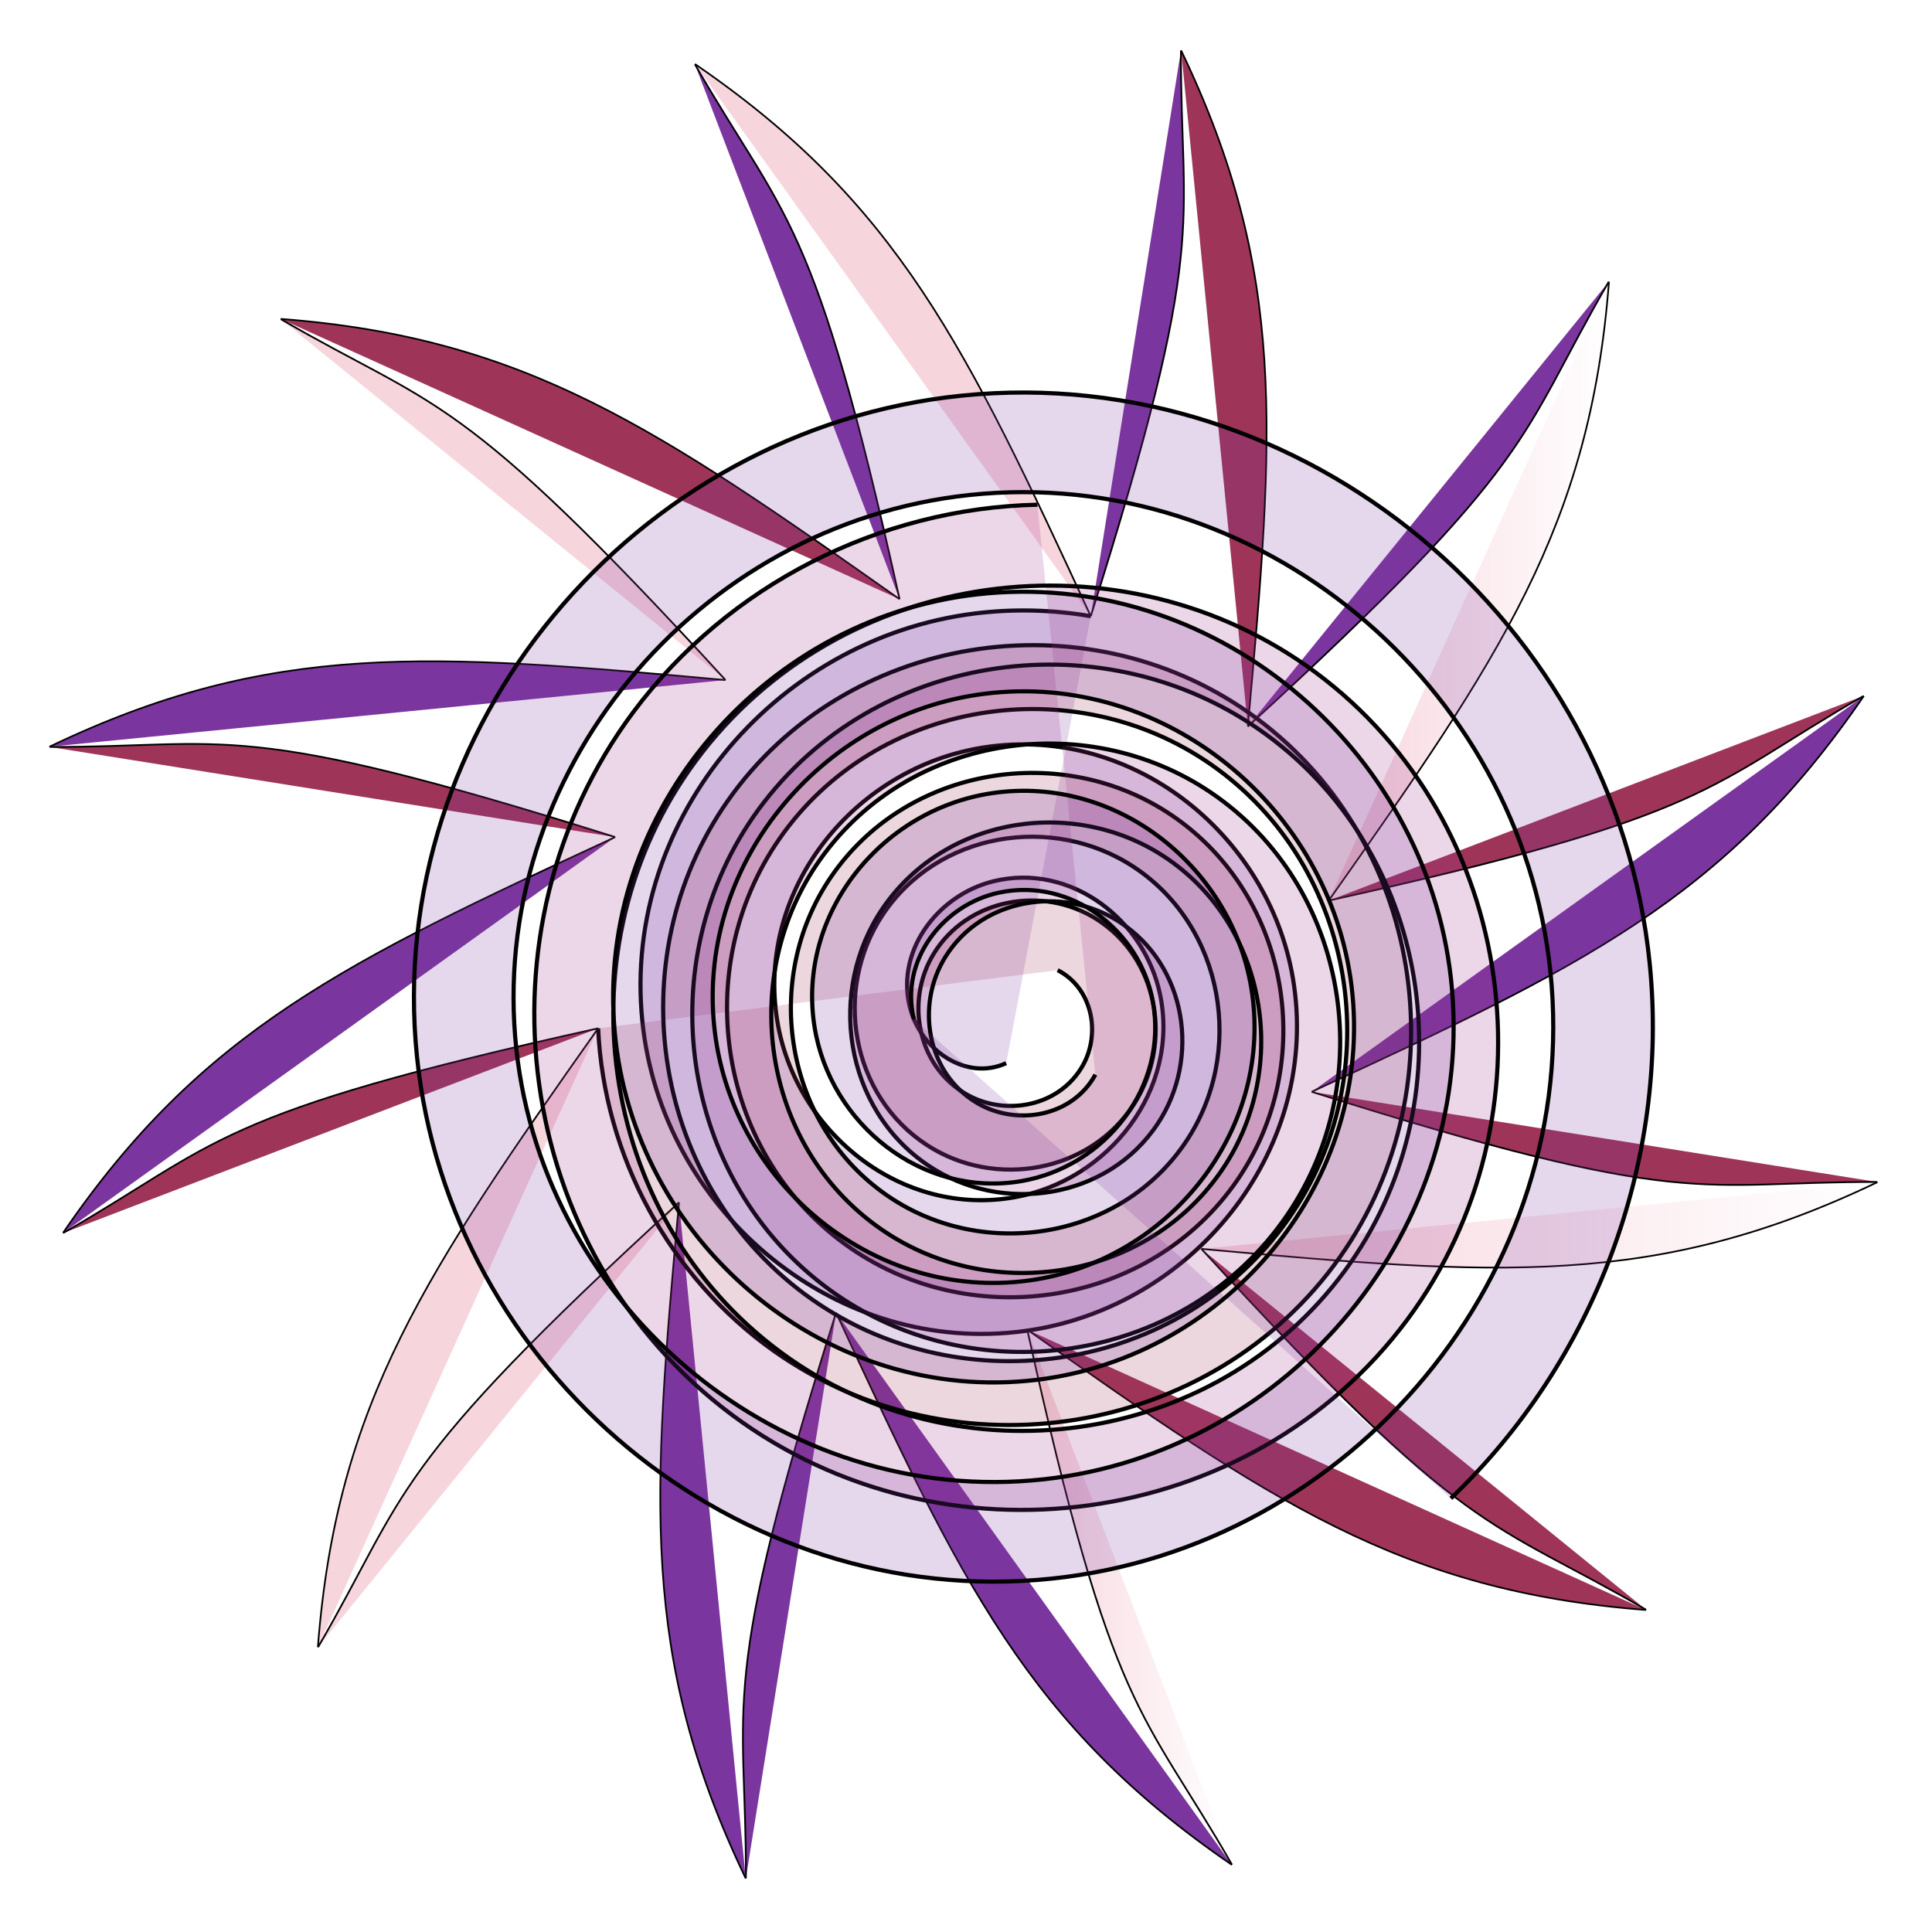 <?xml version="1.0" encoding="UTF-8" standalone="no"?>
<!-- Created with Inkscape (http://www.inkscape.org/) -->

<svg
   xmlns:dc="http://purl.org/dc/elements/1.1/"
   xmlns:cc="http://creativecommons.org/ns#"
   xmlns:rdf="http://www.w3.org/1999/02/22-rdf-syntax-ns#"
   xmlns:svg="http://www.w3.org/2000/svg"
   xmlns="http://www.w3.org/2000/svg"
   xmlns:xlink="http://www.w3.org/1999/xlink"
   xmlns:sodipodi="http://sodipodi.sourceforge.net/DTD/sodipodi-0.dtd"
   xmlns:inkscape="http://www.inkscape.org/namespaces/inkscape"
   width="512"
   height="512"
   viewBox="0 0 135.467 135.467"
   version="1.1"
   id="svg830"
   inkscape:version="0.92.4 (5da689c313, 2019-01-14)"
   sodipodi:docname="EnemySpawn.svg"
   inkscape:export-filename="E:\GameDev\Project_1\Assets\Sprites\EnemySpawn.png"
   inkscape:export-xdpi="92.199959"
   inkscape:export-ydpi="92.199959">
  <defs
     id="defs824">
    <linearGradient
       inkscape:collect="always"
       id="linearGradient6805">
      <stop
         style="stop-color:#f7d5dd;stop-opacity:1;"
         offset="0"
         id="stop6801" />
      <stop
         style="stop-color:#f7d5dd;stop-opacity:0;"
         offset="1"
         id="stop6803" />
    </linearGradient>
    <linearGradient
       inkscape:collect="always"
       id="linearGradient6797">
      <stop
         style="stop-color:#f7d5dd;stop-opacity:1;"
         offset="0"
         id="stop6793" />
      <stop
         style="stop-color:#f7d5dd;stop-opacity:0;"
         offset="1"
         id="stop6795" />
    </linearGradient>
    <linearGradient
       inkscape:collect="always"
       id="linearGradient6789">
      <stop
         style="stop-color:#f7d5dd;stop-opacity:1;"
         offset="0"
         id="stop6785" />
      <stop
         style="stop-color:#f7d5dd;stop-opacity:0;"
         offset="1"
         id="stop6787" />
    </linearGradient>
    <filter
       inkscape:collect="always"
       style="color-interpolation-filters:sRGB"
       id="filter5315"
       x="-0.013"
       width="1.027"
       y="-0.011"
       height="1.022">
      <feGaussianBlur
         inkscape:collect="always"
         stdDeviation="0.128"
         id="feGaussianBlur5317" />
    </filter>
    <linearGradient
       inkscape:collect="always"
       xlink:href="#linearGradient6789"
       id="linearGradient6791"
       x1="90.526"
       y1="209.921"
       x2="108.487"
       y2="209.921"
       gradientUnits="userSpaceOnUse"
       gradientTransform="matrix(1.1,0,0,1.1,-6.461,-27.914)" />
    <linearGradient
       inkscape:collect="always"
       xlink:href="#linearGradient6797"
       id="linearGradient6799"
       x1="82.447"
       y1="250.305"
       x2="125.571"
       y2="250.305"
       gradientUnits="userSpaceOnUse"
       gradientTransform="matrix(1.1,0,0,1.1,-6.461,-27.914)" />
    <linearGradient
       inkscape:collect="always"
       xlink:href="#linearGradient6805"
       id="linearGradient6807"
       x1="71.301"
       y1="274.041"
       x2="84.45"
       y2="274.041"
       gradientUnits="userSpaceOnUse"
       gradientTransform="matrix(1.1,0,0,1.1,-6.461,-27.914)" />
  </defs>
  <sodipodi:namedview
     id="base"
     pagecolor="#ffffff"
     bordercolor="#666666"
     borderopacity="1.0"
     inkscape:pageopacity="0.0"
     inkscape:pageshadow="2"
     inkscape:zoom="0.98994949"
     inkscape:cx="339.49493"
     inkscape:cy="143.96049"
     inkscape:document-units="mm"
     inkscape:current-layer="layer1"
     showgrid="false"
     inkscape:window-width="1920"
     inkscape:window-height="1017"
     inkscape:window-x="1912"
     inkscape:window-y="-8"
     inkscape:window-maximized="1"
     units="px" />
  <g
     inkscape:label="Layer 1"
     inkscape:groupmode="layer"
     id="layer1"
     transform="translate(0,-161.533)">
    <path
       style="fill:#9e3558;fill-opacity:1;stroke:#000000;stroke-width:0.118px;stroke-linecap:butt;stroke-linejoin:miter;stroke-opacity:1"
       d="M 63.076,203.545 C 46.062,191.55 36.884,185.217 19.683,183.894"
       id="path1387"
       inkscape:connector-curvature="0"
       sodipodi:nodetypes="cc" />
    <path
       style="fill:#f7d5dd;fill-opacity:1;stroke:#000000;stroke-width:0.121px;stroke-linecap:butt;stroke-linejoin:miter;stroke-opacity:1"
       d="m 19.687,183.91 c 10.973,6.375 12.378,4.768 31.182,25.305"
       id="path1389"
       inkscape:connector-curvature="0"
       sodipodi:nodetypes="cc" />
    <path
       style="fill:#7b359e;fill-opacity:1;stroke:#000000;stroke-width:0.118px;stroke-linecap:butt;stroke-linejoin:miter;stroke-opacity:1"
       d="M 50.869,209.215 C 30.137,207.334 19.022,206.439 3.464,213.893"
       id="path1387-2"
       inkscape:connector-curvature="0"
       sodipodi:nodetypes="cc" />
    <path
       style="fill:#9e3558;fill-opacity:1;stroke:#000000;stroke-width:0.121px;stroke-linecap:butt;stroke-linejoin:miter;stroke-opacity:1"
       d="m 3.476,213.905 c 12.69,0.034 13.104,-2.06 39.657,6.323"
       id="path1389-7"
       inkscape:connector-curvature="0"
       sodipodi:nodetypes="cc" />
    <path
       style="fill:#7b359e;fill-opacity:1;stroke:#000000;stroke-width:0.118px;stroke-linecap:butt;stroke-linejoin:miter;stroke-opacity:1"
       d="M 43.133,220.228 C 24.237,228.966 14.165,233.748 4.418,247.982"
       id="path1387-2-4"
       inkscape:connector-curvature="0"
       sodipodi:nodetypes="cc" />
    <path
       style="fill:#9e3558;fill-opacity:1;stroke:#000000;stroke-width:0.121px;stroke-linecap:butt;stroke-linejoin:miter;stroke-opacity:1"
       d="M 4.435,247.987 C 15.442,241.671 14.753,239.651 41.94,233.635"
       id="path1389-7-6"
       inkscape:connector-curvature="0"
       sodipodi:nodetypes="cc" />
    <path
       style="fill:#f7d5dd;fill-opacity:1;stroke:#000000;stroke-width:0.118px;stroke-linecap:butt;stroke-linejoin:miter;stroke-opacity:1"
       d="M 41.94,233.635 C 29.944,250.649 23.612,259.827 22.289,277.028"
       id="path1387-2-4-3"
       inkscape:connector-curvature="0"
       sodipodi:nodetypes="cc" />
    <path
       style="fill:#f7d5dd;fill-opacity:1;stroke:#000000;stroke-width:0.11px;stroke-linecap:butt;stroke-linejoin:miter;stroke-opacity:1;filter:url(#filter5315)"
       d="m 26.151,277.215 c 5.795,-9.975 4.335,-11.253 23.004,-28.347"
       id="path1389-7-6-0"
       inkscape:connector-curvature="0"
       sodipodi:nodetypes="cc"
       transform="matrix(1.1,0,0,1.1,-6.461,-27.914)" />
    <path
       style="fill:#7b359e;fill-opacity:1;stroke:#000000;stroke-width:0.118px;stroke-linecap:butt;stroke-linejoin:miter;stroke-opacity:1"
       d="m 47.61,245.841 c -1.881,20.733 -2.776,31.847 4.678,47.405"
       id="path1387-2-4-3-3"
       inkscape:connector-curvature="0"
       sodipodi:nodetypes="cc" />
    <path
       style="fill:#7b359e;fill-opacity:1;stroke:#000000;stroke-width:0.121px;stroke-linecap:butt;stroke-linejoin:miter;stroke-opacity:1"
       d="m 52.3,293.234 c 0.034,-12.69 -2.06,-13.104 6.323,-39.657"
       id="path1389-7-6-0-0"
       inkscape:connector-curvature="0"
       sodipodi:nodetypes="cc" />
    <path
       style="fill:#7b359e;fill-opacity:1;stroke:#000000;stroke-width:0.118px;stroke-linecap:butt;stroke-linejoin:miter;stroke-opacity:1"
       d="m 58.623,253.577 c 8.737,18.896 13.519,28.969 27.754,38.715"
       id="path1387-2-4-3-3-7"
       inkscape:connector-curvature="0"
       sodipodi:nodetypes="cc" />
    <path
       style="fill:url(#linearGradient6807);fill-opacity:1;stroke:#000000;stroke-width:0.121px;stroke-linecap:butt;stroke-linejoin:miter;stroke-opacity:1"
       d="M 86.382,292.276 C 80.066,281.269 78.046,281.957 72.029,254.77"
       id="path1389-7-6-0-0-0"
       inkscape:connector-curvature="0"
       sodipodi:nodetypes="cc" />
    <path
       style="fill:#9e3558;fill-opacity:1;stroke:#000000;stroke-width:0.118px;stroke-linecap:butt;stroke-linejoin:miter;stroke-opacity:1"
       d="m 72.029,254.77 c 17.014,11.996 26.192,18.328 43.393,19.651"
       id="path1387-2-4-3-3-7-3"
       inkscape:connector-curvature="0"
       sodipodi:nodetypes="cc" />
    <path
       style="fill:#9e3558;fill-opacity:1;stroke:#000000;stroke-width:0.121px;stroke-linecap:butt;stroke-linejoin:miter;stroke-opacity:1"
       d="M 115.418,274.405 C 104.445,268.031 103.04,269.637 84.236,249.101"
       id="path1389-7-6-0-0-0-4"
       inkscape:connector-curvature="0"
       sodipodi:nodetypes="cc" />
    <path
       style="fill:url(#linearGradient6799);fill-opacity:1;stroke:#000000;stroke-width:0.118px;stroke-linecap:butt;stroke-linejoin:miter;stroke-opacity:1"
       d="m 84.236,249.101 c 20.733,1.881 31.847,2.776 47.405,-4.678"
       id="path1387-2-4-3-3-7-3-6"
       inkscape:connector-curvature="0"
       sodipodi:nodetypes="cc" />
    <path
       style="fill:#9e3558;fill-opacity:1;stroke:#000000;stroke-width:0.121px;stroke-linecap:butt;stroke-linejoin:miter;stroke-opacity:1"
       d="m 131.629,244.41 c -12.69,-0.034 -13.104,2.06 -39.657,-6.323"
       id="path1389-7-6-0-0-0-4-6"
       inkscape:connector-curvature="0"
       sodipodi:nodetypes="cc" />
    <path
       style="fill:#7b359e;fill-opacity:1;stroke:#000000;stroke-width:0.118px;stroke-linecap:butt;stroke-linejoin:miter;stroke-opacity:1"
       d="M 91.972,238.087 C 110.868,229.35 120.941,224.568 130.687,210.333"
       id="path1387-2-4-3-3-7-3-6-9"
       inkscape:connector-curvature="0"
       sodipodi:nodetypes="cc" />
    <path
       style="fill:#9e3558;fill-opacity:1;stroke:#000000;stroke-width:0.121px;stroke-linecap:butt;stroke-linejoin:miter;stroke-opacity:1"
       d="m 130.671,210.329 c -11.007,6.315 -10.318,8.336 -37.505,14.352"
       id="path1389-7-6-0-0-0-4-6-0"
       inkscape:connector-curvature="0"
       sodipodi:nodetypes="cc" />
    <path
       style="fill:url(#linearGradient6791);fill-opacity:1;stroke:#000000;stroke-width:0.118px;stroke-linecap:butt;stroke-linejoin:miter;stroke-opacity:1"
       d="M 93.165,224.681 C 105.161,207.667 111.493,198.489 112.816,181.288"
       id="path1387-2-4-3-3-7-3-6-9-7"
       inkscape:connector-curvature="0"
       sodipodi:nodetypes="cc" />
    <path
       style="fill:#7b359e;fill-opacity:1;stroke:#000000;stroke-width:0.121px;stroke-linecap:butt;stroke-linejoin:miter;stroke-opacity:1"
       d="m 112.8,181.292 c -6.375,10.973 -4.768,12.378 -25.305,31.182"
       id="path1389-7-6-0-0-0-4-6-0-4"
       inkscape:connector-curvature="0"
       sodipodi:nodetypes="cc" />
    <path
       style="fill:#9e3558;fill-opacity:1;stroke:#000000;stroke-width:0.118px;stroke-linecap:butt;stroke-linejoin:miter;stroke-opacity:1"
       d="m 87.496,212.475 c 1.881,-20.733 2.776,-31.847 -4.678,-47.405"
       id="path1387-2-4-3-3-7-3-6-9-7-3"
       inkscape:connector-curvature="0"
       sodipodi:nodetypes="cc" />
    <path
       style="fill:#7b359e;fill-opacity:1;stroke:#000000;stroke-width:0.121px;stroke-linecap:butt;stroke-linejoin:miter;stroke-opacity:1"
       d="m 82.805,165.082 c -0.034,12.69 2.06,13.104 -6.323,39.657"
       id="path1389-7-6-0-0-0-4-6-0-4-3"
       inkscape:connector-curvature="0"
       sodipodi:nodetypes="cc" />
    <path
       style="fill:#f7d5dd;fill-opacity:1;stroke:#000000;stroke-width:0.118px;stroke-linecap:butt;stroke-linejoin:miter;stroke-opacity:1"
       d="M 76.482,204.738 C 67.745,185.843 62.963,175.77 48.728,166.023"
       id="path1387-2-4-3-3-7-3-6-9-7-3-5"
       inkscape:connector-curvature="0"
       sodipodi:nodetypes="cc" />
    <path
       style="fill:#7b359e;fill-opacity:1;stroke:#000000;stroke-width:0.121px;stroke-linecap:butt;stroke-linejoin:miter;stroke-opacity:1"
       d="m 48.724,166.04 c 6.315,11.007 8.336,10.318 14.352,37.505"
       id="path1389-7-6-0-0-0-4-6-0-4-3-2"
       inkscape:connector-curvature="0"
       sodipodi:nodetypes="cc" />
    <path
       sodipodi:type="spiral"
       style="fill:#7b359e;fill-opacity:0.196;fill-rule:evenodd;stroke:#000000;stroke-width:0.291"
       id="path5297"
       sodipodi:cx="70.271812"
       sodipodi:cy="232.04912"
       sodipodi:expansion="1"
       sodipodi:revolution="2.9760201"
       sodipodi:radius="28.007999"
       sodipodi:argument="-20.046091"
       sodipodi:t0="0.14429502"
       d="m 70.551,236.081 c -2.806,1.267 -5.826,-0.894 -6.658,-3.59 -1.271,-4.119 1.803,-8.201 5.774,-9.168 5.411,-1.317 10.596,2.711 11.678,7.959 1.38,6.696 -3.618,13 -10.143,14.188 -7.978,1.452 -15.409,-4.525 -16.697,-12.328 -1.529,-9.259 5.432,-17.821 14.513,-19.207 10.539,-1.609 20.236,6.339 21.717,16.697 1.69,11.818 -7.245,22.651 -18.882,24.227 -13.098,1.774 -25.068,-8.152 -26.737,-21.066 -1.858,-14.377 9.058,-27.485 23.251,-29.247 2.696,-0.335 5.439,-0.267 8.116,0.193" />
    <path
       sodipodi:type="spiral"
       style="fill:#9e3558;fill-opacity:0.196;fill-rule:evenodd;stroke:#000000;stroke-width:0.291"
       id="path5301"
       sodipodi:cx="71.600273"
       sodipodi:cy="232.9901"
       sodipodi:expansion="1"
       sodipodi:revolution="6.5963802"
       sodipodi:radius="29.667175"
       sodipodi:argument="-38.326408"
       sodipodi:t0="0.14429501"
       d="m 74.16,229.559 c 2.415,1.242 3.048,4.38 1.774,6.663 -1.619,2.9 -5.457,3.637 -8.237,2.003 -3.387,-1.992 -4.228,-6.537 -2.232,-9.81 2.363,-3.876 7.617,-4.82 11.384,-2.461 4.364,2.733 5.412,8.697 2.69,12.957 -3.102,4.854 -9.778,6.005 -14.531,2.919 -5.343,-3.47 -6.599,-10.86 -3.148,-16.104 3.838,-5.833 11.941,-7.193 17.678,-3.377 6.323,4.206 7.787,13.023 3.607,19.251 -4.573,6.813 -14.105,8.381 -20.825,3.836 -7.304,-4.94 -8.976,-15.187 -4.065,-22.398 5.307,-7.794 16.269,-9.57 23.972,-4.294 8.284,5.674 10.165,17.351 4.523,25.545 -6.041,8.775 -18.433,10.759 -27.119,4.752 -9.266,-6.408 -11.354,-19.515 -4.981,-28.692 6.775,-9.756 20.597,-11.949 30.266,-5.21 10.247,7.141 12.544,21.679 5.439,31.839 -7.508,10.737 -22.761,13.139 -33.413,5.669 -11.228,-7.875 -13.734,-23.844 -5.898,-34.986 8.241,-11.719 24.926,-14.329 36.56,-6.127 12.21,8.608 14.924,26.008 6.356,38.133 -8.974,12.7 -27.091,15.519 -39.707,6.585 -7.323,-5.185 -11.902,-13.662 -12.313,-22.616" />
    <path
       sodipodi:type="spiral"
       style="fill:#9e358c;fill-opacity:0.196;fill-rule:evenodd;stroke:#000000;stroke-width:0.291"
       id="path5303"
       sodipodi:cx="72.639694"
       sodipodi:cy="233.61377"
       sodipodi:expansion="1"
       sodipodi:revolution="6.5963802"
       sodipodi:radius="36.692184"
       sodipodi:argument="-43.014244"
       sodipodi:t0="0.14429501"
       d="m 76.805,236.882 c -1.609,2.948 -5.507,3.636 -8.292,1.991 -3.537,-2.09 -4.331,-6.858 -2.226,-10.245 2.566,-4.128 8.21,-5.029 12.197,-2.462 4.72,3.039 5.728,9.564 2.697,14.15 -3.511,5.313 -10.918,6.428 -16.102,2.933 -5.907,-3.982 -7.128,-12.273 -3.168,-18.055 4.453,-6.501 13.628,-7.829 20.007,-3.404 7.096,4.923 8.531,14.983 3.639,21.96 -5.392,7.69 -16.338,9.233 -23.912,3.875 -8.285,-5.861 -9.934,-17.694 -4.11,-25.864 6.33,-8.88 19.05,-10.637 27.817,-4.346 9.475,6.799 11.339,20.405 4.581,29.769 -7.268,10.071 -21.761,12.041 -31.722,4.817 -10.666,-7.736 -12.744,-23.117 -5.052,-33.674 8.204,-11.261 24.473,-13.446 35.627,-5.288 11.857,8.673 14.149,25.829 5.523,37.579 -9.141,12.452 -27.185,14.851 -39.532,5.759 -13.048,-9.609 -15.554,-28.542 -5.994,-41.484 10.077,-13.644 29.898,-16.257 43.437,-6.23 14.239,10.545 16.959,31.254 6.465,45.389 -11.014,14.835 -32.61,17.662 -47.342,6.701 -15.43,-11.482 -18.365,-33.967 -6.936,-49.294 6.634,-8.897 17.253,-14.301 28.337,-14.537" />
    <path
       sodipodi:type="spiral"
       style="fill:#7b359e;fill-opacity:0.196;fill-rule:evenodd;stroke:#000000;stroke-width:0.291"
       id="path5305"
       sodipodi:cx="70.712807"
       sodipodi:cy="232.4901"
       sodipodi:expansion="1"
       sodipodi:revolution="6.5963802"
       sodipodi:radius="46.09866"
       sodipodi:argument="-40.613514"
       sodipodi:t0="0.14429501"
       d="m 64.08,232.992 c -1.008,-4.097 2.023,-8.041 5.999,-8.877 5.051,-1.062 9.831,2.685 10.751,7.61 1.121,6.002 -3.347,11.624 -9.22,12.625 -6.953,1.185 -13.42,-4.009 -14.499,-10.83 -1.25,-7.903 4.671,-15.217 12.441,-16.372 8.853,-1.317 17.015,5.333 18.246,14.051 1.385,9.803 -5.994,18.814 -15.661,20.12 -10.752,1.453 -20.613,-6.656 -21.994,-17.272 -1.522,-11.702 7.318,-22.413 18.882,-23.868 12.651,-1.592 24.213,7.979 25.742,20.492 1.662,13.6 -8.641,26.014 -22.103,27.616 -14.549,1.732 -27.814,-9.302 -29.49,-23.713 -1.802,-15.499 9.964,-29.615 25.324,-31.364 16.448,-1.873 31.416,10.625 33.238,26.934 1.943,17.397 -11.286,33.217 -28.544,35.112 -18.346,2.014 -35.018,-11.948 -36.986,-30.155 -2.085,-19.295 12.609,-36.82 31.765,-38.86 20.244,-2.156 38.621,13.271 40.734,33.375 2.227,21.193 -13.932,40.423 -34.986,42.608 -22.142,2.298 -42.224,-14.593 -44.481,-36.596 -2.369,-23.092 15.255,-44.026 38.206,-46.355 24.041,-2.44 45.827,15.916 48.229,39.817 1.394,13.873 -3.868,27.887 -13.943,37.505" />
  </g>
</svg>
